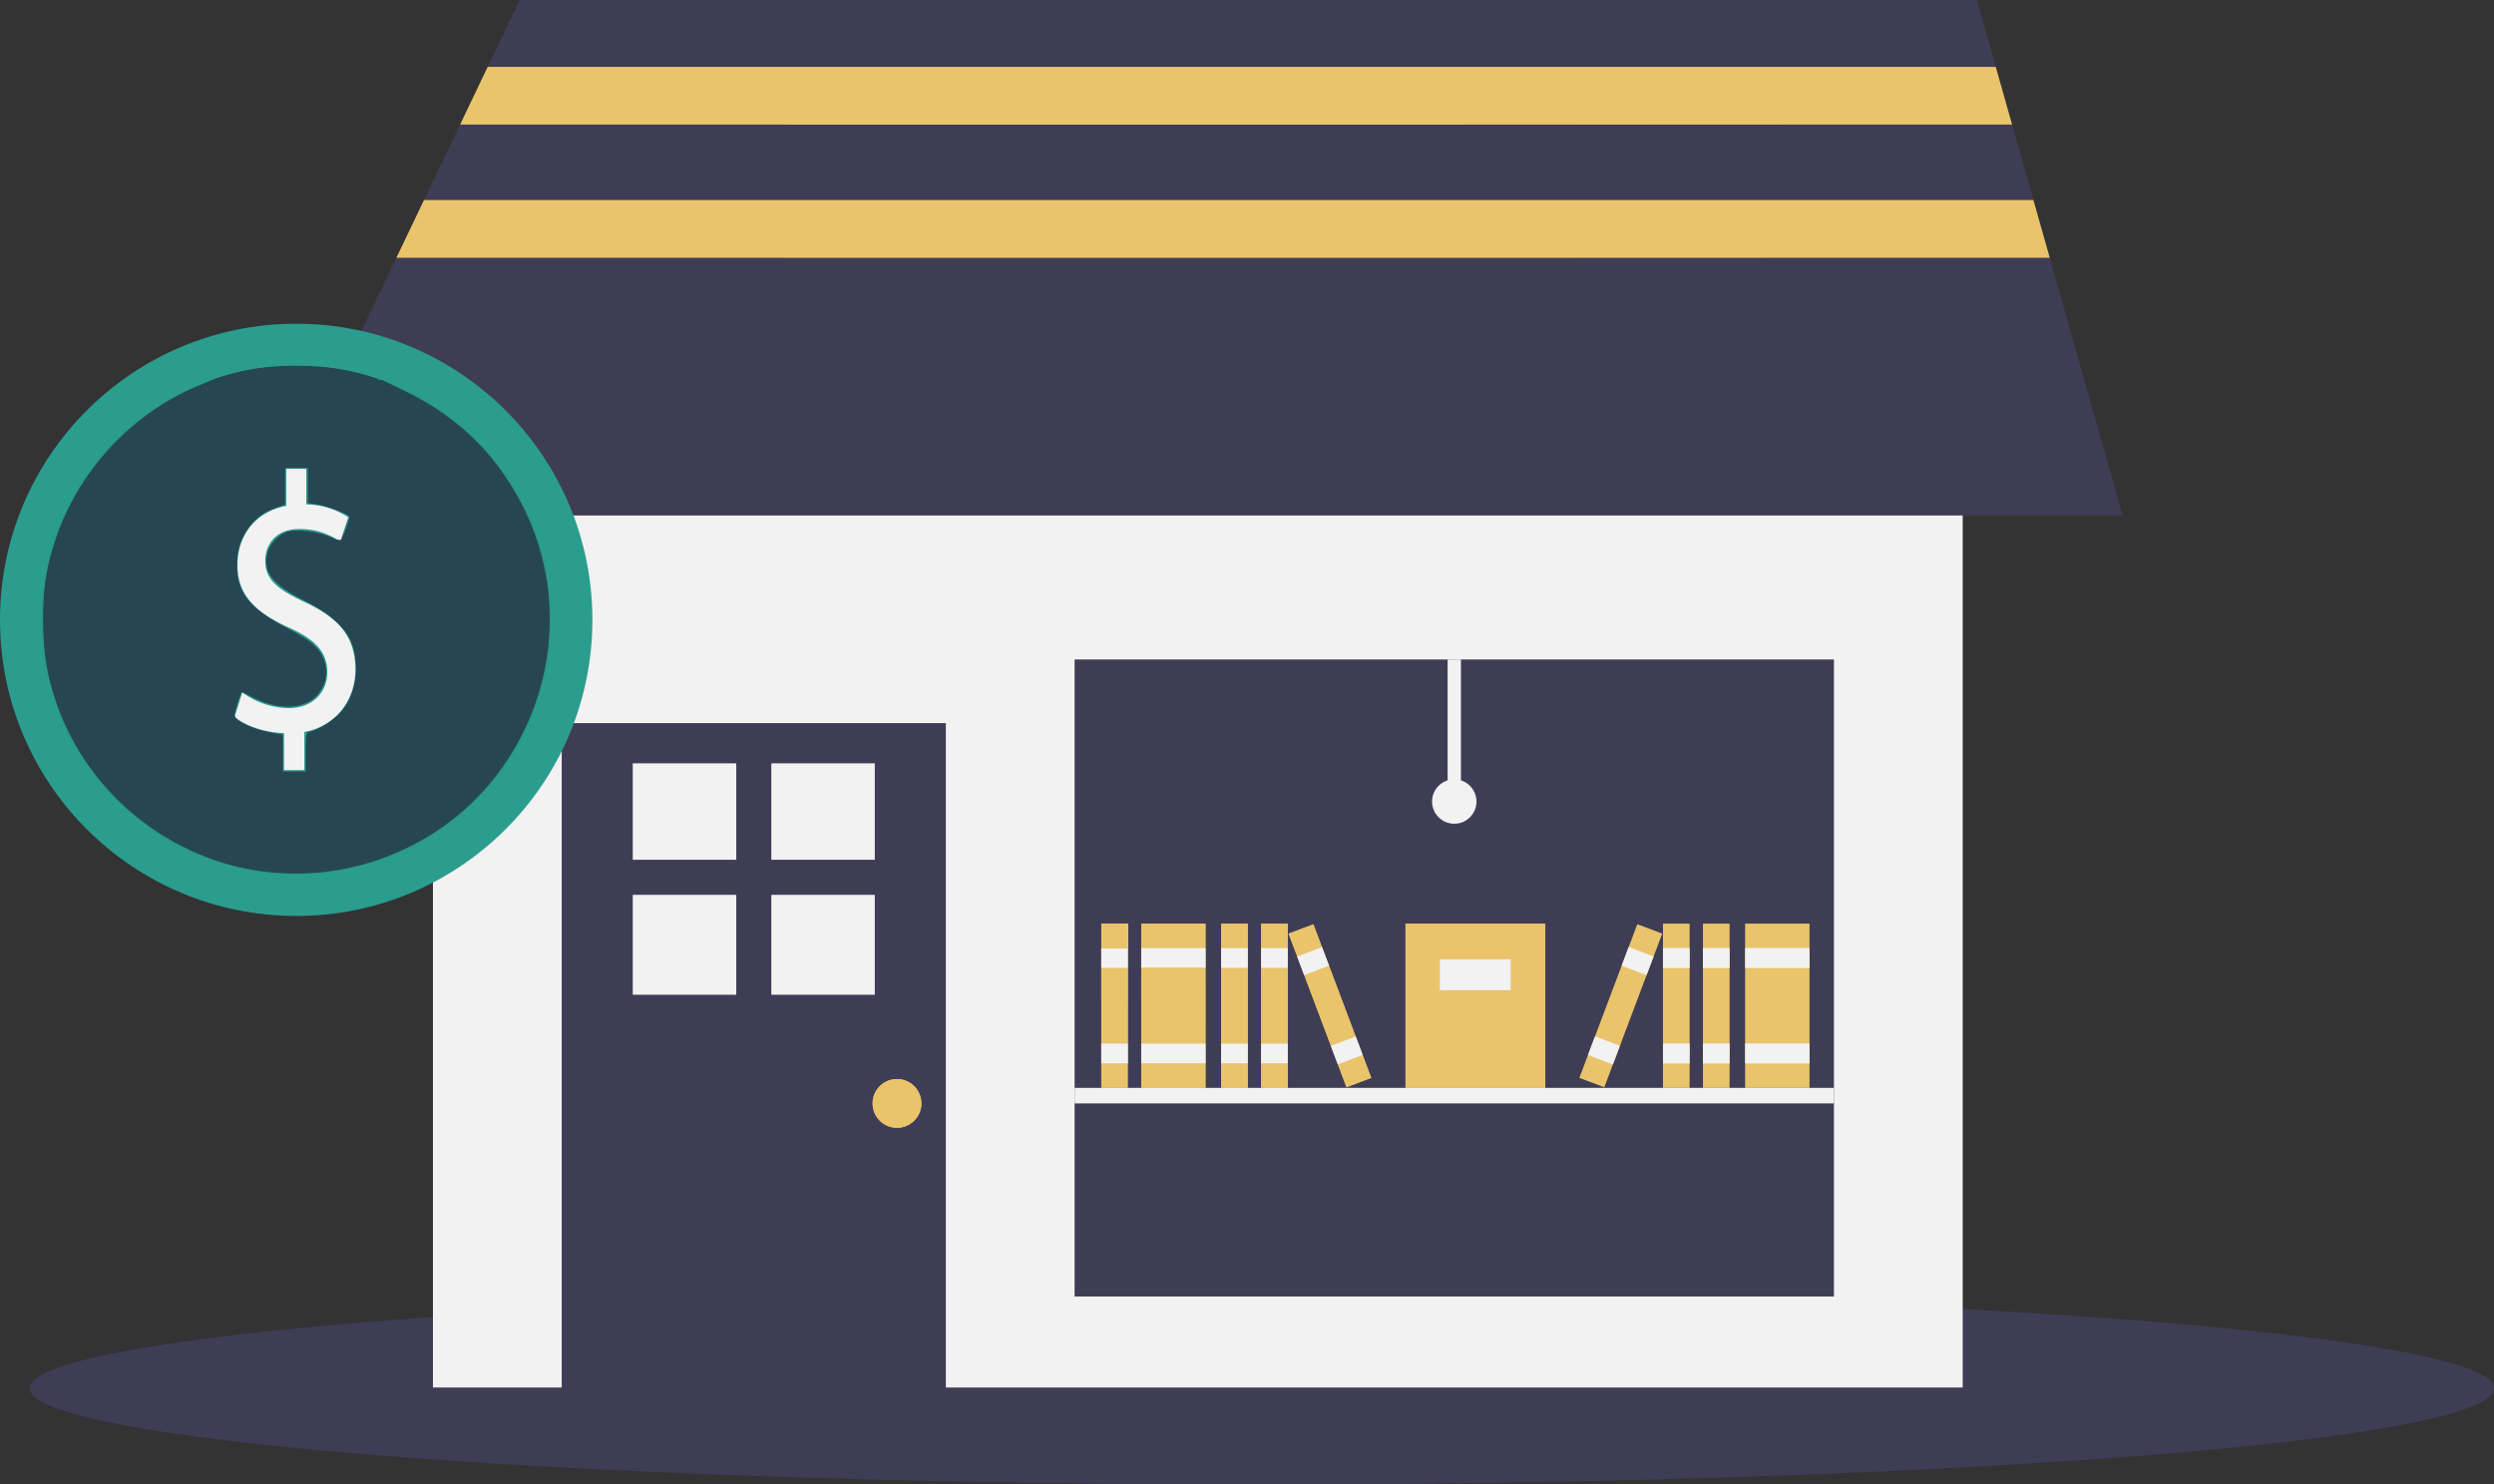 <?xml version="1.0" encoding="UTF-8" standalone="no"?>
<svg
   xmlns:dc="http://purl.org/dc/elements/1.1/"
   xmlns:cc="http://creativecommons.org/ns#"
   xmlns:rdf="http://www.w3.org/1999/02/22-rdf-syntax-ns#"
   xmlns:svg="http://www.w3.org/2000/svg"
   xmlns="http://www.w3.org/2000/svg"
   version="1.1"
   viewBox="0 0 842 501.325"
   height="501.325"
   width="842"
   data-name="Layer 1"
   id="b582dbfc-ed60-4217-aa06-1e10ec960023">
  <rect x="0" y="0" width="842" height="501.325" fill="#333333" stroke="none"/>
  <defs
     id="defs1811" />
  <title
     id="title1686">business_shop</title>
  <ellipse
     id="ellipse1688"
     fill="#3f3d56"
     ry="32.5"
     rx="416"
     cy="468.825"
     cx="426" />
  <path
     id="path1692"
     fill="#a0616a"
     d="m 650.702,15.95 c 0,0 2.599,35.091 2.599,36.391 0,1.3 -18.195,90.977 -18.195,90.977 0,0 -25.993,49.387 0,48.088 25.993,-1.3 18.195,-46.788 18.195,-46.788 l 27.293,-75.381 -11.697,-53.286 z" />
  <rect
     id="rect1712"
     fill="#f2f2f2"
     height="362.798"
     width="516.463"
     y="105.781"
     x="146.169" />
  <rect
     id="rect1714"
     fill="#3f3d56"
     height="226.374"
     width="129.678"
     y="244.205"
     x="189.645" />
  <rect
     id="rect1716"
     fill="#f2f2f2"
     height="32.563"
     width="34.932"
     y="257.786"
     x="213.632" />
  <rect
     id="rect1718"
     fill="#f2f2f2"
     height="32.563"
     width="34.932"
     y="257.786"
     x="260.405" />
  <rect
     id="rect1720"
     fill="#f2f2f2"
     height="33.748"
     width="34.932"
     y="302.19"
     x="213.632" />
  <rect
     id="rect1722"
     fill="#f2f2f2"
     height="33.748"
     width="34.932"
     y="302.19"
     x="260.405" />
  <circle
     style="fill:#e9c46a;fill-opacity:1;stroke-width:3.447;stroke-linecap:round;stroke-linejoin:round"
     id="circle1724"
     fill="#6c63ff"
     r="8.245"
     cy="372.633"
     cx="302.832" />
  <rect
     id="rect1726"
     fill="#3f3d56"
     height="215.13"
     width="256.357"
     y="222.716"
     x="362.799" />
  <polygon
     transform="translate(0,-177.051)"
     id="polygon1728"
     fill="#3f3d56"
     points="133.831,264.092 143.148,244.603 155.337,219.117 164.654,199.628 175.455,177.051 667.407,177.051 673.786,199.628 679.295,219.117 686.499,244.603 692.008,264.092 716.602,351.134 92.199,351.134 " />
  <rect
     style="fill:#e9c46a;fill-opacity:1;stroke-width:3.447;stroke-linecap:round;stroke-linejoin:round"
     id="rect1730"
     fill="#6c63ff"
     height="55.469"
     width="8.995"
     y="311.916"
     x="371.794" />
  <rect
     id="rect1732"
     fill="#f2f2f2"
     height="6.746"
     width="8.995"
     y="320.162"
     x="371.794" />
  <rect
     id="rect1734"
     fill="#f2f2f2"
     height="6.746"
     width="8.995"
     y="352.394"
     x="371.794" />
  <rect
     style="fill:#e9c46a;fill-opacity:1;stroke-width:3.447;stroke-linecap:round;stroke-linejoin:round"
     id="rect1736"
     fill="#6c63ff"
     height="55.469"
     width="21.738"
     y="311.916"
     x="385.286" />
  <rect
     id="rect1738"
     fill="#f2f2f2"
     height="6.746"
     width="21.738"
     y="320.162"
     x="385.286" />
  <rect
     id="rect1740"
     fill="#f2f2f2"
     height="6.746"
     width="21.738"
     y="352.394"
     x="385.286" />
  <rect
     style="fill:#e9c46a;fill-opacity:1;stroke-width:3.447;stroke-linecap:round;stroke-linejoin:round"
     id="rect1742"
     fill="#6c63ff"
     height="55.469"
     width="8.995"
     y="311.916"
     x="412.271" />
  <rect
     id="rect1744"
     fill="#f2f2f2"
     height="6.746"
     width="8.995"
     y="320.162"
     x="412.271" />
  <rect
     id="rect1746"
     fill="#f2f2f2"
     height="6.746"
     width="8.995"
     y="352.394"
     x="412.271" />
  <rect
     style="fill:#e9c46a;fill-opacity:1;stroke-width:3.447;stroke-linecap:round;stroke-linejoin:round"
     id="rect1748"
     fill="#6c63ff"
     height="55.469"
     width="8.995"
     y="311.916"
     x="425.764" />
  <rect
     id="rect1750"
     fill="#f2f2f2"
     height="6.746"
     width="8.995"
     y="320.162"
     x="425.764" />
  <rect
     id="rect1752"
     fill="#f2f2f2"
     height="6.746"
     width="8.995"
     y="352.394"
     x="425.764" />
  <rect
     style="fill:#e9c46a;fill-opacity:1;stroke-width:3.447;stroke-linecap:round;stroke-linejoin:round"
     id="rect1754"
     fill="#6c63ff"
     transform="rotate(-20.654)"
     height="55.469"
     width="8.995"
     y="448.46"
     x="295.841" />
  <rect
     id="rect1756"
     fill="#f2f2f2"
     transform="rotate(-20.654)"
     height="6.746"
     width="8.995"
     y="456.705"
     x="295.841" />
  <rect
     id="rect1758"
     fill="#f2f2f2"
     transform="rotate(-20.654)"
     height="6.746"
     width="8.995"
     y="488.937"
     x="295.841" />
  <rect
     style="fill:#e9c46a;fill-opacity:1;stroke-width:3.447;stroke-linecap:round;stroke-linejoin:round"
     id="rect1760"
     fill="#6c63ff"
     height="55.469"
     width="21.738"
     y="311.916"
     x="589.173" />
  <rect
     id="rect1762"
     fill="#f2f2f2"
     height="6.746"
     width="21.738"
     y="320.162"
     x="589.173" />
  <rect
     id="rect1764"
     fill="#f2f2f2"
     height="6.746"
     width="21.738"
     y="352.394"
     x="589.173" />
  <rect
     style="fill:#e9c46a;fill-opacity:1;stroke-width:3.447;stroke-linecap:round;stroke-linejoin:round"
     id="rect1766"
     fill="#6c63ff"
     height="55.469"
     width="8.995"
     y="311.916"
     x="574.931" />
  <rect
     id="rect1768"
     fill="#f2f2f2"
     height="6.746"
     width="8.995"
     y="320.162"
     x="574.931" />
  <rect
     id="rect1770"
     fill="#f2f2f2"
     height="6.746"
     width="8.995"
     y="352.394"
     x="574.931" />
  <rect
     style="fill:#e9c46a;fill-opacity:1;stroke-width:3.447;stroke-linecap:round;stroke-linejoin:round"
     id="rect1772"
     fill="#6c63ff"
     height="55.469"
     width="8.995"
     y="311.916"
     x="561.438" />
  <rect
     id="rect1774"
     fill="#f2f2f2"
     height="6.746"
     width="8.995"
     y="320.162"
     x="561.438" />
  <rect
     id="rect1776"
     fill="#f2f2f2"
     height="6.746"
     width="8.995"
     y="352.394"
     x="561.438" />
  <rect
     style="fill:#e9c46a;fill-opacity:1;stroke-width:3.447;stroke-linecap:round;stroke-linejoin:round"
     id="rect1778"
     fill="#6c63ff"
     transform="rotate(-69.346)"
     height="8.995"
     width="55.469"
     y="627.332"
     x="-152.545" />
  <rect
     id="rect1780"
     fill="#f2f2f2"
     transform="rotate(-69.346)"
     height="8.995"
     width="6.746"
     y="627.332"
     x="-112.068" />
  <rect
     id="rect1782"
     fill="#f2f2f2"
     transform="rotate(-69.346)"
     height="8.995"
     width="6.746"
     y="627.332"
     x="-144.3" />
  <rect
     id="rect1784"
     fill="#f2f2f2"
     height="5.247"
     width="256.357"
     y="367.386"
     x="362.799" />
  <rect
     style="fill:#e9c46a;fill-opacity:1;stroke-width:3.447;stroke-linecap:round;stroke-linejoin:round"
     id="rect1786"
     fill="#6c63ff"
     height="55.469"
     width="47.224"
     y="311.916"
     x="474.487" />
  <rect
     id="rect1788"
     fill="#f2f2f2"
     height="10.494"
     width="23.987"
     y="323.91"
     x="486.105" />
  <rect
     id="rect1790"
     fill="#f2f2f2"
     height="47.973"
     width="4.497"
     y="222.716"
     x="488.729" />
  <circle
     id="circle1792"
     fill="#f2f2f2"
     r="7.496"
     cy="270.689"
     cx="490.977" />
  <polygon
     transform="translate(0,-177.051)"
     style="fill:#e9c46a;fill-opacity:1;stroke-width:3.447;stroke-linecap:round;stroke-linejoin:round"
     id="polygon1794"
     fill="#6c63ff"
     points="164.654,199.628 673.786,199.628 679.295,219.117 155.337,219.117 " />
  <polygon
     transform="translate(0,-177.051)"
     style="fill:#e9c46a;fill-opacity:1;stroke-width:3.447;stroke-linecap:round;stroke-linejoin:round"
     id="polygon1796"
     fill="#6c63ff"
     points="143.148,244.603 686.499,244.603 692.008,264.092 133.831,264.092 " />
  <circle
     style="fill:#2a9d8f;fill-opacity:1;stroke-width:3.447;stroke-linecap:round;stroke-linejoin:round"
     id="circle1802"
     fill="#6c63ff"
     r="100"
     cy="209.325"
     cx="100" />
  <circle
     style="fill:#264653;fill-opacity:1;stroke-width:3.447;stroke-linecap:round;stroke-linejoin:round"
     id="circle1804"
     opacity="0.1"
     r="86"
     cy="209.325"
     cx="100" />
  <path
     id="path1806"
     fill="#f2f2f2"
     d="m 95.879,260.073 v -12.517 c -6.327,-0.123 -12.873,-2.355 -16.691,-5.453 l 2.618,-8.303 a 26.681,26.681 0 0 0 15.709,5.329 c 7.746,0 12.982,-5.081 12.982,-12.145 0,-6.816 -4.255,-11.03 -12.328,-14.748 -11.128,-4.957 -18,-10.658 -18,-21.44 0,-10.287 6.437,-18.094 16.473,-19.953 v -12.517 h 6.764 v 12.021 a 26.543,26.543 0 0 1 14.182,4.337 l -2.728,8.18 A 24.107,24.107 0 0 0 101.116,178.65 c -8.4,0 -11.564,5.701 -11.564,10.658 0,6.444 4.036,9.666 13.528,14.128 11.236,5.205 16.909,11.649 16.909,22.679 0,9.79 -6,18.962 -17.237,21.068 v 12.89 z" />
  <path
     id="path2382"
     d="m 264.892,32.592 v -9.399 h 204.296 204.296 l 1.609,5.517 c 2.139,7.335 3.355,11.919 3.36,12.668 0.003,0.337 -93.047,0.613 -206.778,0.613 H 264.892 Z"
     style="fill:#e9c46a;fill-opacity:1;stroke-width:2.817;stroke-linecap:round;stroke-linejoin:round" />
  <path
     id="path2384"
     d="m 264.892,77.544 v -9.399 h 210.735 210.735 l 2.166,8.076 c 1.191,4.442 2.394,8.671 2.673,9.399 0.467,1.218 -16.559,1.323 -212.9,1.323 h -213.408 z"
     style="fill:#e9c46a;fill-opacity:1;stroke-width:3.447;stroke-linecap:round;stroke-linejoin:round" />
  <path
     id="path2386"
     d="m 385.855,339.496 v -12.26 h 10.217 10.217 v 12.26 12.26 H 396.072 385.855 Z"
     style="fill:#e9c46a;fill-opacity:1;stroke-width:3.447;stroke-linecap:round;stroke-linejoin:round" />
  <path
     id="path2388"
     d="m 297.522,377.973 c -3.297,-3.297 -3.297,-7.454 0,-10.751 3.755,-3.755 9.535,-2.903 11.947,1.762 4.122,7.972 -5.628,15.308 -11.947,8.989 z"
     style="fill:#e9c46a;fill-opacity:1;stroke-width:2.817;stroke-linecap:round;stroke-linejoin:round" />
  <path
     id="path2390"
     d="m 371.961,316.202 v -3.678 h 4.087 4.087 v 3.678 3.678 h -4.087 -4.087 z"
     style="fill:#e9c46a;fill-opacity:1;stroke-width:2.817;stroke-linecap:round;stroke-linejoin:round" />
  <path
     id="path2392"
     d="m 385.383,363.298 v -4.087 h 10.778 10.778 v 4.087 4.087 h -10.778 -10.778 z"
     style="fill:#e9c46a;fill-opacity:1;stroke-width:0.352;stroke-linecap:round;stroke-linejoin:round" />
  <path
     id="path2394"
     d="m 412.354,339.647 v -12.72 h 4.444 4.444 v 12.72 12.72 h -4.444 -4.444 z"
     style="fill:#e9c46a;fill-opacity:1;stroke-width:3.447;stroke-linecap:round;stroke-linejoin:round" />
  <path
     id="path2396"
     d="m 385.383,316.046 v -4.036 h 10.778 10.778 v 4.036 4.036 h -10.778 -10.778 z"
     style="fill:#e9c46a;fill-opacity:1;stroke-width:0.352;stroke-linecap:round;stroke-linejoin:round" />
  <path
     id="path2398"
     d="m 406.989,339.647 c 0,-7.024 0.012,-9.882 0.027,-6.352 0.015,3.53 0.015,9.277 -1e-5,12.771 -0.015,3.494 -0.027,0.605 -0.027,-6.419 z"
     style="fill:#e9c46a;fill-opacity:1;stroke-width:0.352;stroke-linecap:round;stroke-linejoin:round" />
  <path
     id="path2400"
     d="m 385.383,339.647 v -12.72 h 10.778 10.778 v 12.72 12.72 h -10.778 -10.778 z m 20.919,-0.128 0.026,-12.285 h -10.268 -10.268 v 12.243 c 0,6.734 0.031,12.274 0.069,12.311 0.038,0.038 4.647,0.057 10.242,0.043 l 10.173,-0.026 z"
     style="fill:#e9c46a;fill-opacity:1;stroke-width:3.447;stroke-linecap:round;stroke-linejoin:round" />
  <path
     id="path2402"
     d="m 412.354,316.046 v -4.036 h 4.444 4.444 v 4.036 4.036 h -4.444 -4.444 z"
     style="fill:#e9c46a;fill-opacity:1;stroke-width:0.352;stroke-linecap:round;stroke-linejoin:round" />
  <path
     id="path2404"
     d="m 425.84,316.046 v -4.036 h 4.444 4.444 v 4.036 4.036 h -4.444 -4.444 z"
     style="fill:#e9c46a;fill-opacity:1;stroke-width:0.352;stroke-linecap:round;stroke-linejoin:round" />
  <path
     id="path2406"
     d="m 425.84,339.647 v -12.72 h 4.444 4.444 v 12.72 12.72 h -4.444 -4.444 z"
     style="fill:#e9c46a;fill-opacity:1;stroke-width:3.447;stroke-linecap:round;stroke-linejoin:round" />
  <path
     id="path2408"
     d="m 449.301,353.001 c -0.107,-0.175 -8.851,-23.451 -8.851,-23.562 0,-0.101 8.165,-3.272 8.235,-3.198 0.059,0.062 8.937,23.699 8.91,23.721 -0.031,0.025 -5.906,2.247 -7.461,2.821 -0.433,0.16 -0.808,0.258 -0.833,0.218 z"
     style="fill:#e9c46a;fill-opacity:1;stroke-width:0.352;stroke-linecap:round;stroke-linejoin:round" />
  <path
     id="path2410"
     d="m 436.515,319.13 -1.432,-3.814 4.002,-1.509 c 2.201,-0.83 4.078,-1.516 4.17,-1.525 0.132,-0.012 0.479,0.804 1.58,3.713 0.776,2.051 1.383,3.76 1.348,3.797 -0.035,0.037 -1.833,0.734 -3.997,1.549 -2.163,0.815 -4.002,1.509 -4.087,1.542 -0.121,0.048 -0.451,-0.732 -1.585,-3.753 z"
     style="fill:#e9c46a;fill-opacity:1;stroke-width:0.352;stroke-linecap:round;stroke-linejoin:round" />
  <path
     id="path2412"
     d="m 474.573,339.698 v -27.687 h 23.549 23.549 v 27.687 27.687 h -23.549 -23.549 z m 35.553,-10.523 v -5.313 h -12.055 -12.055 v 5.313 5.313 h 12.055 12.055 z"
     style="fill:#e9c46a;fill-opacity:1;stroke-width:3.447;stroke-linecap:round;stroke-linejoin:round" />
  <path
     id="path2414"
     d="m 453.189,363.364 c -0.77,-2.043 -1.399,-3.755 -1.398,-3.806 0.002,-0.081 8.179,-3.207 8.251,-3.154 0.048,0.035 2.872,7.552 2.847,7.577 -0.042,0.042 -8.162,3.097 -8.232,3.097 -0.038,0 -0.699,-1.671 -1.468,-3.714 z"
     style="fill:#e9c46a;fill-opacity:1;stroke-width:0.352;stroke-linecap:round;stroke-linejoin:round" />
  <path
     id="path2416"
     d="m 425.84,363.298 v -4.087 h 4.444 4.444 v 4.087 4.087 h -4.444 -4.444 z"
     style="fill:#e9c46a;fill-opacity:1;stroke-width:0.352;stroke-linecap:round;stroke-linejoin:round" />
  <path
     id="path2418"
     d="m 412.354,363.298 v -4.087 h 4.444 4.444 v 4.087 4.087 h -4.444 -4.444 z"
     style="fill:#e9c46a;fill-opacity:1;stroke-width:0.352;stroke-linecap:round;stroke-linejoin:round" />
  <path
     id="path2420"
     d="m 371.842,316.032 v -4.112 h 4.47 4.47 v 4.112 4.112 h -4.47 -4.47 z m 8.326,0.153 v -3.703 h -4.112 -4.112 v 3.703 3.703 h 4.112 4.112 z"
     style="fill:#e9c46a;fill-opacity:1;stroke-width:0.176;stroke-linecap:round;stroke-linejoin:round" />
  <path
     id="path2422"
     d="m 371.846,316.917 v -3.219 h 0.045 0.045 v 3.097 3.097 h 4.118 4.118 l -0.002,-1.072 -0.002,-1.072 -0.002,1.068 c -0.002,0.941 -0.004,1.068 -0.016,1.068 -0.012,0 -0.014,-0.123 -0.016,-1.036 l -0.002,-1.036 -0.002,1.032 -0.002,1.032 h -4.082 -4.082 v -3.088 -3.088 h 4.082 4.082 l 0.002,1.975 0.002,1.975 0.002,-1.975 c 0.002,-1.748 0.004,-1.975 0.016,-1.975 0.012,0 0.014,0.233 0.016,2.025 l 0.002,2.025 0.002,-2.025 0.002,-2.025 h 0.303 0.303 v 3.219 3.219 h -4.465 -4.465 z"
     style="fill:#e9c46a;fill-opacity:1;stroke-width:0.031;stroke-linecap:round;stroke-linejoin:round" />
  <path
     id="path2424"
     d="m 371.846,316.917 v -3.219 h 0.045 0.045 v 3.097 3.097 h 4.118 c 3.289,0 4.118,-0.002 4.117,-0.011 -3.5e-4,-0.006 -0.004,-0.019 -0.008,-0.029 -0.007,-0.017 -0.008,-0.017 -0.008,-7.6e-4 -3.5e-4,0.01 -0.003,0.015 -0.006,0.012 -0.003,-0.003 -0.007,-0.427 -0.01,-0.943 -0.002,-0.516 -0.006,-0.941 -0.007,-0.946 -0.002,-0.005 -0.003,0.421 -0.004,0.946 l -7.2e-4,0.955 h -4.082 -4.082 v -3.088 -3.088 h 4.082 4.082 l 0.002,1.822 0.002,1.822 0.006,-1.508 c 0.003,-0.829 0.007,-1.642 0.007,-1.805 7.2e-4,-0.163 0.004,-0.294 0.008,-0.29 0.004,0.004 0.009,0.877 0.012,1.941 l 0.005,1.934 0.002,-1.957 0.002,-1.957 h 0.303 0.303 v 3.219 3.219 h -4.465 -4.465 z m 8.323,1.783 c -2.1e-4,-0.489 -0.002,-0.877 -0.003,-0.862 -0.002,0.015 -0.004,0.47 -0.005,1.011 -10e-4,0.541 2e-5,0.929 0.003,0.862 0.003,-0.067 0.006,-0.522 0.005,-1.011 z m -0.036,-1.32 c -0.003,-0.007 -0.005,-0.005 -0.005,0.005 -4e-4,0.01 0.002,0.015 0.005,0.012 0.003,-0.003 0.003,-0.011 7.1e-4,-0.017 z"
     style="fill:#e9c46a;fill-opacity:1;stroke-width:0.031;stroke-linecap:round;stroke-linejoin:round" />
  <path
     id="path2426"
     d="m 371.846,316.917 v -3.219 h 0.045 0.045 v 3.098 c 0,2.754 0.002,3.096 0.013,3.084 0.012,-0.012 0.013,-0.368 0.013,-3.098 v -3.084 h 4.082 4.082 l 0.002,1.497 0.002,1.497 0.006,-1.142 c 0.003,-0.628 0.007,-1.294 0.007,-1.48 7.2e-4,-0.186 0.004,-0.335 0.008,-0.331 0.004,0.004 0.009,0.755 0.012,1.67 l 0.005,1.663 0.002,-1.686 0.002,-1.686 h 0.303 0.303 v 3.219 3.219 h -4.465 -4.465 z m 8.306,2.97 c 0.012,-0.003 0.02,-0.013 0.02,-0.022 0,-0.022 -0.016,-0.031 -0.021,-0.011 -0.005,0.02 -0.007,-0.124 -0.015,-0.995 l -0.006,-0.695 -0.002,0.86 -0.002,0.86 -0.102,0.003 -0.102,0.003 0.104,0.002 c 0.057,9.9e-4 0.113,-6.5e-4 0.124,-0.004 z m 0.018,-1.486 c -0.001,-0.245 -0.002,-0.047 -0.002,0.44 0,0.487 10e-4,0.687 0.002,0.445 10e-4,-0.242 10e-4,-0.64 10e-6,-0.885 z m -8e-4,-1.319 c -0.003,-0.006 -0.005,-0.001 -0.005,0.011 0,0.012 0.002,0.018 0.005,0.011 0.003,-0.006 0.003,-0.016 0,-0.023 z"
     style="fill:#e9c46a;fill-opacity:1;stroke-width:0.031;stroke-linecap:round;stroke-linejoin:round" />
  <path
     id="path2428"
     d="m 371.846,316.917 v -3.219 h 0.045 0.045 v 3.051 c 0,1.678 0.003,3.071 0.006,3.095 0.006,0.041 0.007,0.042 0.013,0.017 0.003,-0.015 0.007,-1.408 0.007,-3.095 l 0.001,-3.068 h 4.082 4.082 v 1.248 c 0,0.686 0.002,1.246 0.004,1.243 0.002,-0.002 0.005,-0.352 0.007,-0.776 10e-4,-0.424 0.004,-0.977 0.007,-1.227 0.004,-0.419 0.005,-0.437 0.009,-0.217 0.003,0.132 0.006,0.767 0.007,1.413 0.001,0.645 0.004,1.175 0.007,1.178 0.002,0.002 0.004,-0.64 0.004,-1.428 v -1.433 h 0.303 0.303 v 3.219 3.219 h -4.465 -4.465 z m 8.298,2.97 c 0.019,-0.004 0.028,-0.011 0.028,-0.022 0,-0.022 -0.018,-0.032 -0.019,-0.011 -5.7e-4,0.015 -10e-4,0.014 -0.008,-0.002 -0.007,-0.017 -0.008,-0.017 -0.008,0.002 -7.8e-4,0.025 -0.015,0.029 -0.123,0.032 l -0.081,0.003 0.091,0.002 c 0.05,10e-4 0.104,-6.8e-4 0.12,-0.004 z m -0.007,-0.771 -0.007,-0.664 -10e-4,0.596 c -0.001,0.516 0.003,0.773 0.013,0.74 0.002,-0.005 -5.4e-4,-0.308 -0.005,-0.673 z m 0.033,-0.481 c -0.001,-0.135 -0.003,-0.022 -0.003,0.251 0,0.273 0.001,0.384 0.003,0.245 10e-4,-0.138 10e-4,-0.362 0,-0.497 z"
     style="fill:#e9c46a;fill-opacity:1;stroke-width:0.031;stroke-linecap:round;stroke-linejoin:round" />
  <path
     id="path2430"
     d="m 371.846,316.917 v -3.219 h 0.045 0.045 l 10e-4,3.048 c 6.2e-4,1.676 0.002,3.052 0.003,3.057 0.001,0.005 0.003,0.026 0.005,0.047 l 0.002,0.038 0.007,-0.05 c 0.004,-0.027 0.007,-1.42 0.008,-3.095 l 9e-4,-3.045 h 4.082 4.082 l 0.002,1.131 0.002,1.131 0.006,-0.786 c 0.003,-0.432 0.007,-0.934 0.007,-1.114 7.2e-4,-0.181 0.004,-0.326 0.008,-0.323 0.003,0.003 0.009,0.596 0.012,1.318 l 0.006,1.311 0.002,-1.334 0.002,-1.334 h 0.303 0.303 v 3.219 3.219 h -4.465 -4.465 z m 8.292,2.97 c 0.025,-0.004 0.034,-0.01 0.034,-0.022 0,-0.022 -0.018,-0.032 -0.019,-0.011 -9.8e-4,0.015 -10e-4,0.015 -0.005,-5.7e-4 -0.004,-0.015 -0.005,-0.015 -0.015,0.005 -0.01,0.019 -0.018,0.022 -0.087,0.026 l -0.076,0.005 0.068,0.002 c 0.037,8.7e-4 0.083,-9.4e-4 0.102,-0.004 z m 0.007,-0.193 c 0,-0.06 -0.004,-0.099 -0.009,-0.099 -0.005,0 -0.009,0.028 -0.009,0.066 1e-4,0.063 0.008,0.133 0.015,0.133 0.002,0 0.003,-0.045 0.003,-0.099 z m -0.007,-0.54 c -10e-4,-0.202 -0.004,-0.382 -0.005,-0.4 -0.002,-0.017 -0.003,0.148 -0.004,0.368 -8.3e-4,0.22 0.002,0.4 0.005,0.4 0.004,0 0.006,-0.166 0.004,-0.368 z m 0.032,-0.325 c -0.002,-0.038 -0.003,-0.007 -0.003,0.07 0,0.077 0.001,0.108 0.003,0.07 0.002,-0.038 0.002,-0.101 0,-0.14 z"
     style="fill:#e9c46a;fill-opacity:1;stroke-width:0.031;stroke-linecap:round;stroke-linejoin:round" />
  <path
     id="path2432"
     d="m 371.846,316.917 v -3.219 h 0.045 0.045 l 5.3e-4,3.009 c 4.9e-4,2.729 0.002,3.155 0.014,3.167 0.002,0.002 0.004,-0.042 0.005,-0.097 6.2e-4,-0.056 0.002,-0.105 0.003,-0.11 10e-4,-0.005 0.003,-1.35 0.003,-2.989 l 0.001,-2.98 h 4.082 4.082 v 0.968 c 0,0.532 10e-4,0.966 0.003,0.964 0.002,-0.002 0.006,-0.428 0.01,-0.947 0.003,-0.519 0.008,-0.945 0.01,-0.947 0.005,-0.005 0.006,0.033 0.013,1.214 l 0.006,1.038 0.002,-1.145 0.002,-1.145 h 0.303 0.303 v 3.219 3.219 h -4.465 -4.465 z m 8.233,2.969 c -0.014,-0.002 -0.038,-0.002 -0.054,-9e-5 -0.016,0.002 -0.005,0.004 0.025,0.004 0.03,6e-5 0.043,-0.002 0.029,-0.004 z m 0.083,-0.027 c -1.1e-4,-0.013 -0.002,-0.013 -0.008,-0.003 -0.006,0.01 -0.009,0.009 -0.012,-0.005 -0.004,-0.015 -0.005,-0.014 -0.005,0.003 -6.4e-4,0.013 0.004,0.02 0.013,0.02 0.007,0 0.013,-0.007 0.013,-0.016 z m -0.018,-0.165 c 0,-0.06 -0.004,-0.099 -0.009,-0.099 -0.005,0 -0.009,0.023 -0.009,0.052 8e-5,0.055 0.009,0.147 0.015,0.147 0.002,0 0.003,-0.045 0.003,-0.099 z m -0.011,-0.684 c -0.001,-0.093 -0.003,-0.017 -0.003,0.169 0,0.186 10e-4,0.262 0.003,0.169 10e-4,-0.093 10e-4,-0.246 0,-0.339 z"
     style="fill:#e9c46a;fill-opacity:1;stroke-width:0.031;stroke-linecap:round;stroke-linejoin:round" />
  <path
     id="path2434"
     d="m 371.854,316.034 v -4.112 h 4.457 4.457 v 4.112 4.112 h -4.457 -4.457 z m 0.124,-3.301 0.004,-0.198 h 4.074 4.074 v 0.81 c 0,0.496 0.009,0.8 0.024,0.785 0.014,-0.015 0.018,-0.357 0.009,-0.848 l -0.015,-0.824 h -4.108 -4.108 l 0.005,3.684 0.005,3.684 0.017,-3.448 c 0.009,-1.896 0.018,-3.537 0.02,-3.646 z m 8.169,1.457 c -0.008,-0.02 -0.014,-0.014 -0.015,0.015 -10e-4,0.027 0.005,0.042 0.013,0.034 0.008,-0.008 0.009,-0.03 0.002,-0.049 z"
     style="fill:#e9c46a;fill-opacity:1;stroke-width:0.088;stroke-linecap:round;stroke-linejoin:round" />
  <path
     id="path2436"
     d="m 371.854,316.034 v -4.112 h 4.457 4.457 v 4.112 4.112 h -4.457 -4.457 z m 0.099,-3.55 c -0.012,-0.021 -0.019,1.404 -0.017,3.167 l 0.004,3.205 0.017,-3.167 c 0.01,-1.742 0.008,-3.184 -0.004,-3.205 z m 8.223,0.907 c -8.4e-4,-0.225 -0.01,-0.524 -0.02,-0.664 -0.013,-0.18 -0.019,-0.029 -0.02,0.511 -7.7e-4,0.466 0.007,0.726 0.02,0.664 0.012,-0.056 0.02,-0.286 0.02,-0.511 z"
     style="fill:#e9c46a;fill-opacity:1;stroke-width:0.088;stroke-linecap:round;stroke-linejoin:round" />
  <path
     id="path2438"
     d="m 371.854,316.034 v -4.112 h 4.457 4.457 v 4.112 4.112 h -4.457 -4.457 z m 0.093,1.526 c -0.007,-0.018 -0.013,-0.003 -0.013,0.032 0,0.035 0.006,0.05 0.013,0.032 0.007,-0.018 0.007,-0.046 0,-0.064 z m 0.008,-4.987 c -0.011,-0.056 -0.019,1.036 -0.018,2.426 l 0.002,2.529 0.018,-2.426 c 0.01,-1.335 0.009,-2.472 -0.002,-2.529 z m 8.212,0.589 c -0.008,-0.266 -0.02,-0.489 -0.026,-0.496 -0.007,-0.007 -0.011,0.268 -0.009,0.611 0.002,0.461 0.009,0.59 0.026,0.496 0.013,-0.07 0.017,-0.345 0.009,-0.611 z"
     style="fill:#e9c46a;fill-opacity:1;stroke-width:0.088;stroke-linecap:round;stroke-linejoin:round" />
  <path
     id="path2440"
     d="m 371.854,316.034 v -4.112 h 4.457 4.457 v 4.112 4.112 h -4.457 -4.457 z m 0.096,-2.471 c -0.004,-0.544 -0.007,-0.099 -0.007,0.99 0,1.089 0.003,1.534 0.007,0.99 0.004,-0.544 0.004,-1.435 0,-1.979 z m 8.229,-0.179 c 10e-4,-0.193 -0.008,-0.313 -0.024,-0.313 -0.016,0 -0.025,0.137 -0.024,0.364 10e-4,0.227 0.01,0.345 0.024,0.313 0.012,-0.028 0.023,-0.192 0.024,-0.364 z"
     style="fill:#e9c46a;fill-opacity:1;stroke-width:0.088;stroke-linecap:round;stroke-linejoin:round" />
  <path
     id="path2442"
     d="m 371.854,316.034 v -4.112 h 4.457 4.457 v 4.112 4.112 h -4.457 -4.457 z m 0.094,-1.052 c -0.008,-0.02 -0.014,-0.014 -0.015,0.015 -0.001,0.027 0.005,0.042 0.013,0.034 0.008,-0.008 0.009,-0.03 0.002,-0.049 z m 2.6e-4,-0.142 c -0.006,-0.025 -0.012,-0.011 -0.013,0.031 -5.2e-4,0.042 0.005,0.062 0.012,0.045 0.007,-0.017 0.007,-0.052 9.5e-4,-0.077 z m 0.001,-0.409 c -0.005,-0.067 -0.01,-0.012 -0.01,0.121 0,0.133 0.004,0.188 0.01,0.121 0.005,-0.067 0.005,-0.176 0,-0.243 z m 8.229,-1.028 c 7.7e-4,-0.147 -0.01,-0.285 -0.023,-0.306 -0.017,-0.026 -0.024,0.08 -0.023,0.319 8.8e-4,0.223 0.01,0.338 0.023,0.306 0.012,-0.028 0.023,-0.172 0.023,-0.319 z m -8.229,0.058 c -0.006,-0.053 -0.01,-0.016 -0.01,0.082 -1.2e-4,0.098 0.004,0.142 0.01,0.096 0.006,-0.045 0.006,-0.126 2.1e-4,-0.179 z"
     style="fill:#e9c46a;fill-opacity:1;stroke-width:0.088;stroke-linecap:round;stroke-linejoin:round" />
  <path
     id="path2444"
     d="m 371.854,316.034 v -4.112 h 4.457 4.457 v 4.112 4.112 h -4.457 -4.457 z m 8.314,-2.646 c -0.008,-0.377 -0.039,-0.363 -0.038,0.018 2.3e-4,0.186 0.009,0.303 0.022,0.283 0.012,-0.019 0.019,-0.154 0.016,-0.3 z m -8.22,0.15 c -0.006,-0.025 -0.012,-0.011 -0.013,0.031 -5.2e-4,0.042 0.005,0.062 0.012,0.045 0.007,-0.017 0.007,-0.052 9.5e-4,-0.077 z"
     style="fill:#e9c46a;fill-opacity:1;stroke-width:0.088;stroke-linecap:round;stroke-linejoin:round" />
  <path
     id="path2446"
     d="m 371.854,316.034 v -4.112 h 4.457 4.457 v 4.112 4.112 h -4.457 -4.457 z m 8.294,-2.778 c -0.005,-0.081 -0.009,-0.015 -0.009,0.147 0,0.162 0.004,0.228 0.009,0.147 0.005,-0.081 0.005,-0.213 0,-0.294 z"
     style="fill:#e9c46a;fill-opacity:1;stroke-width:0.088;stroke-linecap:round;stroke-linejoin:round" />
  <path
     id="path2448"
     d="m 371.854,316.034 v -4.112 h 4.457 4.457 v 4.112 4.112 h -4.457 -4.457 z m 8.294,-2.727 c -0.006,-0.053 -0.01,-0.01 -0.01,0.096 0,0.105 0.005,0.148 0.01,0.096 0.006,-0.053 0.006,-0.139 0,-0.192 z"
     style="fill:#e9c46a;fill-opacity:1;stroke-width:0.088;stroke-linecap:round;stroke-linejoin:round" />
  <path
     id="path2450"
     d="m 371.854,316.034 v -4.112 h 4.457 4.457 v 4.112 4.112 h -4.457 -4.457 z m 8.293,-2.688 c -0.006,-0.032 -0.011,-0.006 -0.011,0.058 0,0.063 0.005,0.089 0.011,0.058 0.006,-0.032 0.006,-0.083 0,-0.115 z"
     style="fill:#e9c46a;fill-opacity:1;stroke-width:0.088;stroke-linecap:round;stroke-linejoin:round" />
  <path
     id="path2452"
     d="m 371.854,316.034 v -4.112 h 4.457 4.457 v 4.112 4.112 h -4.457 -4.457 z m 8.292,-2.663 c -0.007,-0.018 -0.013,-0.003 -0.013,0.032 0,0.035 0.006,0.05 0.013,0.032 0.007,-0.018 0.007,-0.046 0,-0.064 z"
     style="fill:#e9c46a;fill-opacity:1;stroke-width:0.088;stroke-linecap:round;stroke-linejoin:round" />
  <path
     id="path2454"
     d="m 371.854,316.034 v -4.112 h 4.457 4.457 v 4.112 4.112 h -4.457 -4.457 z"
     style="fill:#e9c46a;fill-opacity:1;stroke-width:0.088;stroke-linecap:round;stroke-linejoin:round" />
  <path
     id="path2456"
     d="m 371.803,332.789 v -5.874 h 4.482 4.482 v 5.874 5.875 h -4.482 -4.482 z"
     style="fill:#e9c46a;fill-opacity:1;stroke-width:0.088;stroke-linecap:round;stroke-linejoin:round" />
  <path
     id="path2458"
     d="m 385.391,332.802 v -5.862 h 10.268 10.268 v 0.14 0.14 H 395.85 385.774 l 0.006,0.556 0.006,0.556 0.007,-0.543 c 0.005,-0.332 0.017,-0.543 0.033,-0.543 0.016,0 0.025,1.997 0.025,5.708 0,3.779 -0.009,5.708 -0.025,5.708 -0.017,0 -0.028,-1.692 -0.032,-4.987 l -0.007,-4.987 -0.006,4.987 -0.006,4.987 h -0.192 -0.192 z m 0.485,0.153 v -5.708 h 10.025 10.025 v 5.708 5.708 h -10.025 -10.025 z"
     style="fill:#e9c46a;fill-opacity:1;stroke-width:0.088;stroke-linecap:round;stroke-linejoin:round" />
  <path
     id="path2460"
     d="m 385.391,332.802 v -5.862 h 10.268 10.268 v 0.14 0.14 H 395.85 385.774 l 0.005,0.53 0.005,0.53 0.014,-0.383 c 0.02,-0.566 0.041,4.855 0.027,6.858 -0.011,1.466 -0.015,1.177 -0.026,-1.928 l -0.013,-3.652 -0.006,4.744 -0.006,4.744 h -0.192 -0.192 z"
     style="fill:#e9c46a;fill-opacity:1;stroke-width:0.088;stroke-linecap:round;stroke-linejoin:round" />
  <path
     id="path2462"
     d="m 385.391,332.802 v -5.862 h 10.268 10.268 v 0.14 0.14 H 395.85 385.774 l 0.005,0.479 c 0.005,0.478 0.005,0.478 0.019,0.147 0.021,-0.49 0.042,4.905 0.027,6.909 -0.012,1.672 -0.013,1.634 -0.026,-1.264 l -0.013,-2.988 -0.006,4.08 -0.006,4.08 h -0.192 -0.192 z"
     style="fill:#e9c46a;fill-opacity:1;stroke-width:0.088;stroke-linecap:round;stroke-linejoin:round" />
  <path
     id="path2464"
     d="m 385.391,332.802 v -5.862 h 10.268 10.268 v 0.14 0.14 H 395.85 385.774 l 0.005,0.402 c 0.005,0.385 0.006,0.391 0.021,0.147 0.009,-0.14 0.018,0.768 0.022,2.018 0.004,1.25 0.009,2.566 0.011,2.924 0.003,0.358 -7.6e-4,1.352 -0.008,2.209 l -0.013,1.558 -0.013,-2.324 -0.013,-2.324 -0.006,3.416 -0.006,3.416 h -0.192 -0.192 z"
     style="fill:#e9c46a;fill-opacity:1;stroke-width:0.088;stroke-linecap:round;stroke-linejoin:round" />
  <path
     id="path2466"
     d="m 385.289,332.789 c 0,-5.205 0.004,-5.874 0.038,-5.874 0.034,0 0.038,0.67 0.038,5.874 0,5.205 -0.004,5.875 -0.038,5.875 -0.034,0 -0.038,-0.67 -0.038,-5.875 z"
     style="fill:#e9c46a;fill-opacity:1;stroke-width:0.088;stroke-linecap:round;stroke-linejoin:round" />
  <path
     id="path2468"
     d="m 371.839,345.521 v -6.827 h 4.443 4.443 v 6.827 6.827 h -4.443 -4.443 z"
     style="fill:#e9c46a;fill-opacity:1;stroke-width:0.249;stroke-linecap:round;stroke-linejoin:round" />
  <path
     id="path2470"
     d="m 371.82,363.248 v -3.984 h 4.393 4.393 v 3.984 3.984 h -4.393 -4.393 z"
     style="fill:#e9c46a;fill-opacity:1;stroke-width:0.704;stroke-linecap:round;stroke-linejoin:round" />
  <path
     id="path2472"
     d="m 302.173,380.84 c -1.828,-0.15 -3.565,-0.909 -4.891,-2.137 -0.998,-0.924 -1.704,-1.969 -2.169,-3.21 -0.492,-1.313 -0.634,-2.817 -0.398,-4.217 0.364,-2.155 1.53,-4.027 3.32,-5.329 0.695,-0.506 1.572,-0.939 2.42,-1.195 2.006,-0.606 4.201,-0.416 6.078,0.526 1.162,0.583 2.241,1.511 3.003,2.58 0.494,0.693 0.842,1.385 1.118,2.219 0.69,2.088 0.5,4.413 -0.522,6.361 -1.535,2.927 -4.687,4.671 -7.959,4.402 z m 1.178,-0.483 c 1.303,-0.079 2.536,-0.491 3.649,-1.219 1.675,-1.095 2.846,-2.765 3.284,-4.681 0.136,-0.595 0.164,-0.869 0.164,-1.622 3.8e-4,-0.798 -0.045,-1.183 -0.221,-1.887 -0.498,-1.992 -1.644,-3.717 -3.188,-4.802 -1.678,-1.179 -3.816,-1.574 -5.811,-1.074 -1.754,0.44 -3.27,1.465 -4.548,3.076 -0.453,0.571 -0.99,1.516 -1.224,2.155 -0.929,2.531 -0.287,5.177 1.797,7.408 1.014,1.085 2.178,1.864 3.413,2.284 0.675,0.23 1.321,0.342 2.197,0.383 0.042,0.002 0.262,-0.008 0.488,-0.021 z"
     style="fill:#e9c46a;fill-opacity:1;stroke-width:0.088;stroke-linecap:round;stroke-linejoin:round" />
  <path
     id="path2474"
     d="M 89.812,294.406 C 57.814,290.703 29.84,268.269 19.186,237.768 c -3.303,-9.457 -4.589,-17.286 -4.62,-28.125 -0.031,-10.703 0.918,-17.186 3.881,-26.517 7.396,-23.288 25.459,-43.115 47.927,-52.604 l 5.201,-2.197 28.741,0.006 28.741,0.006 7.778,3.794 c 18.651,9.098 31.808,22.338 40.667,40.923 18.92,39.691 3.61,88.459 -34.657,110.396 -16.33,9.362 -34.452,13.105 -53.032,10.954 z M 103.246,253.837 c 0,-5.564 0.186,-6.718 1.084,-6.718 2.247,0 8.032,-3.585 10.728,-6.649 4.885,-5.55 6.449,-14.205 4.035,-22.334 -1.635,-5.504 -7.109,-10.659 -16.155,-15.212 -11.173,-5.623 -14.479,-10.023 -12.499,-16.633 0.875,-2.919 4.078,-6.082 6.869,-6.783 3.29,-0.826 10.452,0.091 13.945,1.786 1.899,0.921 3.66,1.38 3.972,1.036 0.478,-0.528 2.87,-7.075 2.87,-7.855 0,-0.703 -7.812,-3.678 -10.783,-4.107 l -3.359,-0.485 v -5.93 -5.93 h -3.889 -3.889 v 6.198 6.198 l -3.633,1.29 c -7.656,2.719 -12.631,10.28 -12.631,19.197 0,8.963 4.408,14.613 16.198,20.763 8.808,4.594 11.619,6.955 13.194,11.08 1.468,3.845 1.029,7.297 -1.395,10.96 -3.685,5.569 -13.025,6.509 -21.684,2.182 -2.43,-1.214 -4.496,-2.208 -4.592,-2.208 -0.371,0 -2.428,6.685 -2.428,7.892 0,1.748 5.796,4.587 11.619,5.691 l 4.645,0.881 v 6.203 6.203 h 3.889 3.889 z"
     style="fill:#264653;fill-opacity:1;stroke-width:3.447;stroke-linecap:round;stroke-linejoin:round" />
  <path
     id="path2478"
     d="m 74.374,127.328 c 8.727,-2.818 17.588,-4.015 27.875,-3.766 9.008,0.218 15.996,1.36 23.75,3.881 l 2.25,0.731 -28.25,6.3e-4 -28.25,6.2e-4 2.625,-0.848 z"
     style="fill:#264653;fill-opacity:1;stroke-width:3.447;stroke-linecap:round;stroke-linejoin:round" />
  <path
     id="path2480"
     d="m 74.874,127.317 c 8.311,-2.699 16.634,-3.763 27.494,-3.514 9.222,0.211 15.515,1.184 22.756,3.519 l 1.875,0.605 h -27 -27 z"
     style="fill:#264653;fill-opacity:1;stroke-width:0.862;stroke-linecap:round;stroke-linejoin:round" />
  <path
     id="path2482"
     d="m 95.124,294.716 c -25.56,-1.368 -49.613,-14.682 -64.794,-35.866 -7.601,-10.605 -12.994,-23.853 -14.81,-36.375 -0.982,-6.774 -1.092,-17.31 -0.256,-24.464 0.618,-5.279 1.876,-10.603 3.939,-16.661 4.19,-12.304 12.091,-24.562 21.817,-33.849 7.602,-7.258 15.849,-12.699 25.645,-16.921 2.383,-1.027 4.615,-2.02 4.959,-2.207 1.045,-0.568 7.654,-2.376 11.5,-3.146 5.948,-1.191 8.222,-1.378 16.75,-1.378 8.016,0 10.707,0.192 15.911,1.137 4.223,0.767 11.839,2.874 11.839,3.275 0,0.117 0.338,0.213 0.752,0.213 0.937,0 11.479,5.24 16.073,7.989 6.403,3.832 11.464,7.829 16.683,13.176 12.625,12.935 20.68,29.225 23.529,47.585 0.494,3.182 0.564,4.603 0.573,11.625 0.008,6.337 -0.08,8.637 -0.427,11.063 -0.598,4.182 -1.507,8.558 -2.583,12.437 -2.968,10.702 -8.83,22.056 -16.005,31 -2.86,3.564 -8.978,9.685 -12.47,12.475 -16.71,13.35 -37.428,20.026 -58.625,18.891 z m 8.294,-40.328 c 0.087,-6.743 0.164,-7.163 1.313,-7.163 0.795,0 4.499,-1.854 6.387,-3.197 5.201,-3.699 7.912,-8.136 8.891,-14.553 0.455,-2.984 0.456,-4.509 0.002,-7.5 -0.711,-4.691 -1.968,-7.417 -4.864,-10.551 -2.905,-3.143 -6.128,-5.408 -12.636,-8.878 -6.551,-3.493 -10.057,-6.249 -11.54,-9.071 -0.663,-1.263 -0.722,-1.589 -0.722,-4 0,-2.302 0.08,-2.795 0.647,-4.005 0.952,-2.029 3.187,-4.321 5.163,-5.294 1.59,-0.783 1.733,-0.806 4.665,-0.777 3.762,0.038 7.269,0.724 10.638,2.083 1.354,0.546 2.805,0.993 3.225,0.993 0.667,0 0.828,-0.146 1.272,-1.15 1.067,-2.413 2.357,-6.497 2.19,-6.933 -0.339,-0.883 -7.6,-3.62 -11.051,-4.166 -0.963,-0.152 -2.003,-0.329 -2.312,-0.394 l -0.562,-0.117 v -5.87 -5.87 h -3.996 -3.996 l -0.067,6.181 -0.067,6.181 -2.58,0.93 c -2.907,1.048 -4.355,1.822 -6.17,3.295 -3.063,2.486 -5.502,6.252 -6.676,10.305 -0.492,1.7 -0.574,2.554 -0.574,5.983 -1.35e-4,3.487 0.075,4.24 0.583,5.875 1.116,3.591 3.172,6.557 6.364,9.18 2.64,2.17 4.281,3.219 9.682,6.19 5.854,3.22 7.881,4.554 9.731,6.404 2.655,2.655 4.067,6.703 3.503,10.044 -0.617,3.658 -3.042,7.031 -6.075,8.45 -5.44,2.546 -11.417,1.85 -19.703,-2.293 -1.815,-0.908 -2.474,-1.132 -2.652,-0.904 -0.562,0.717 -2.308,6.524 -2.308,7.677 0,2.014 5.699,4.742 12.799,6.126 1.762,0.344 3.259,0.625 3.327,0.625 0.068,0 0.123,2.812 0.123,6.25 v 6.25 h 3.981 3.981 z"
     style="fill:#264653;fill-opacity:1;stroke-width:0.862;stroke-linecap:round;stroke-linejoin:round" />
</svg>
